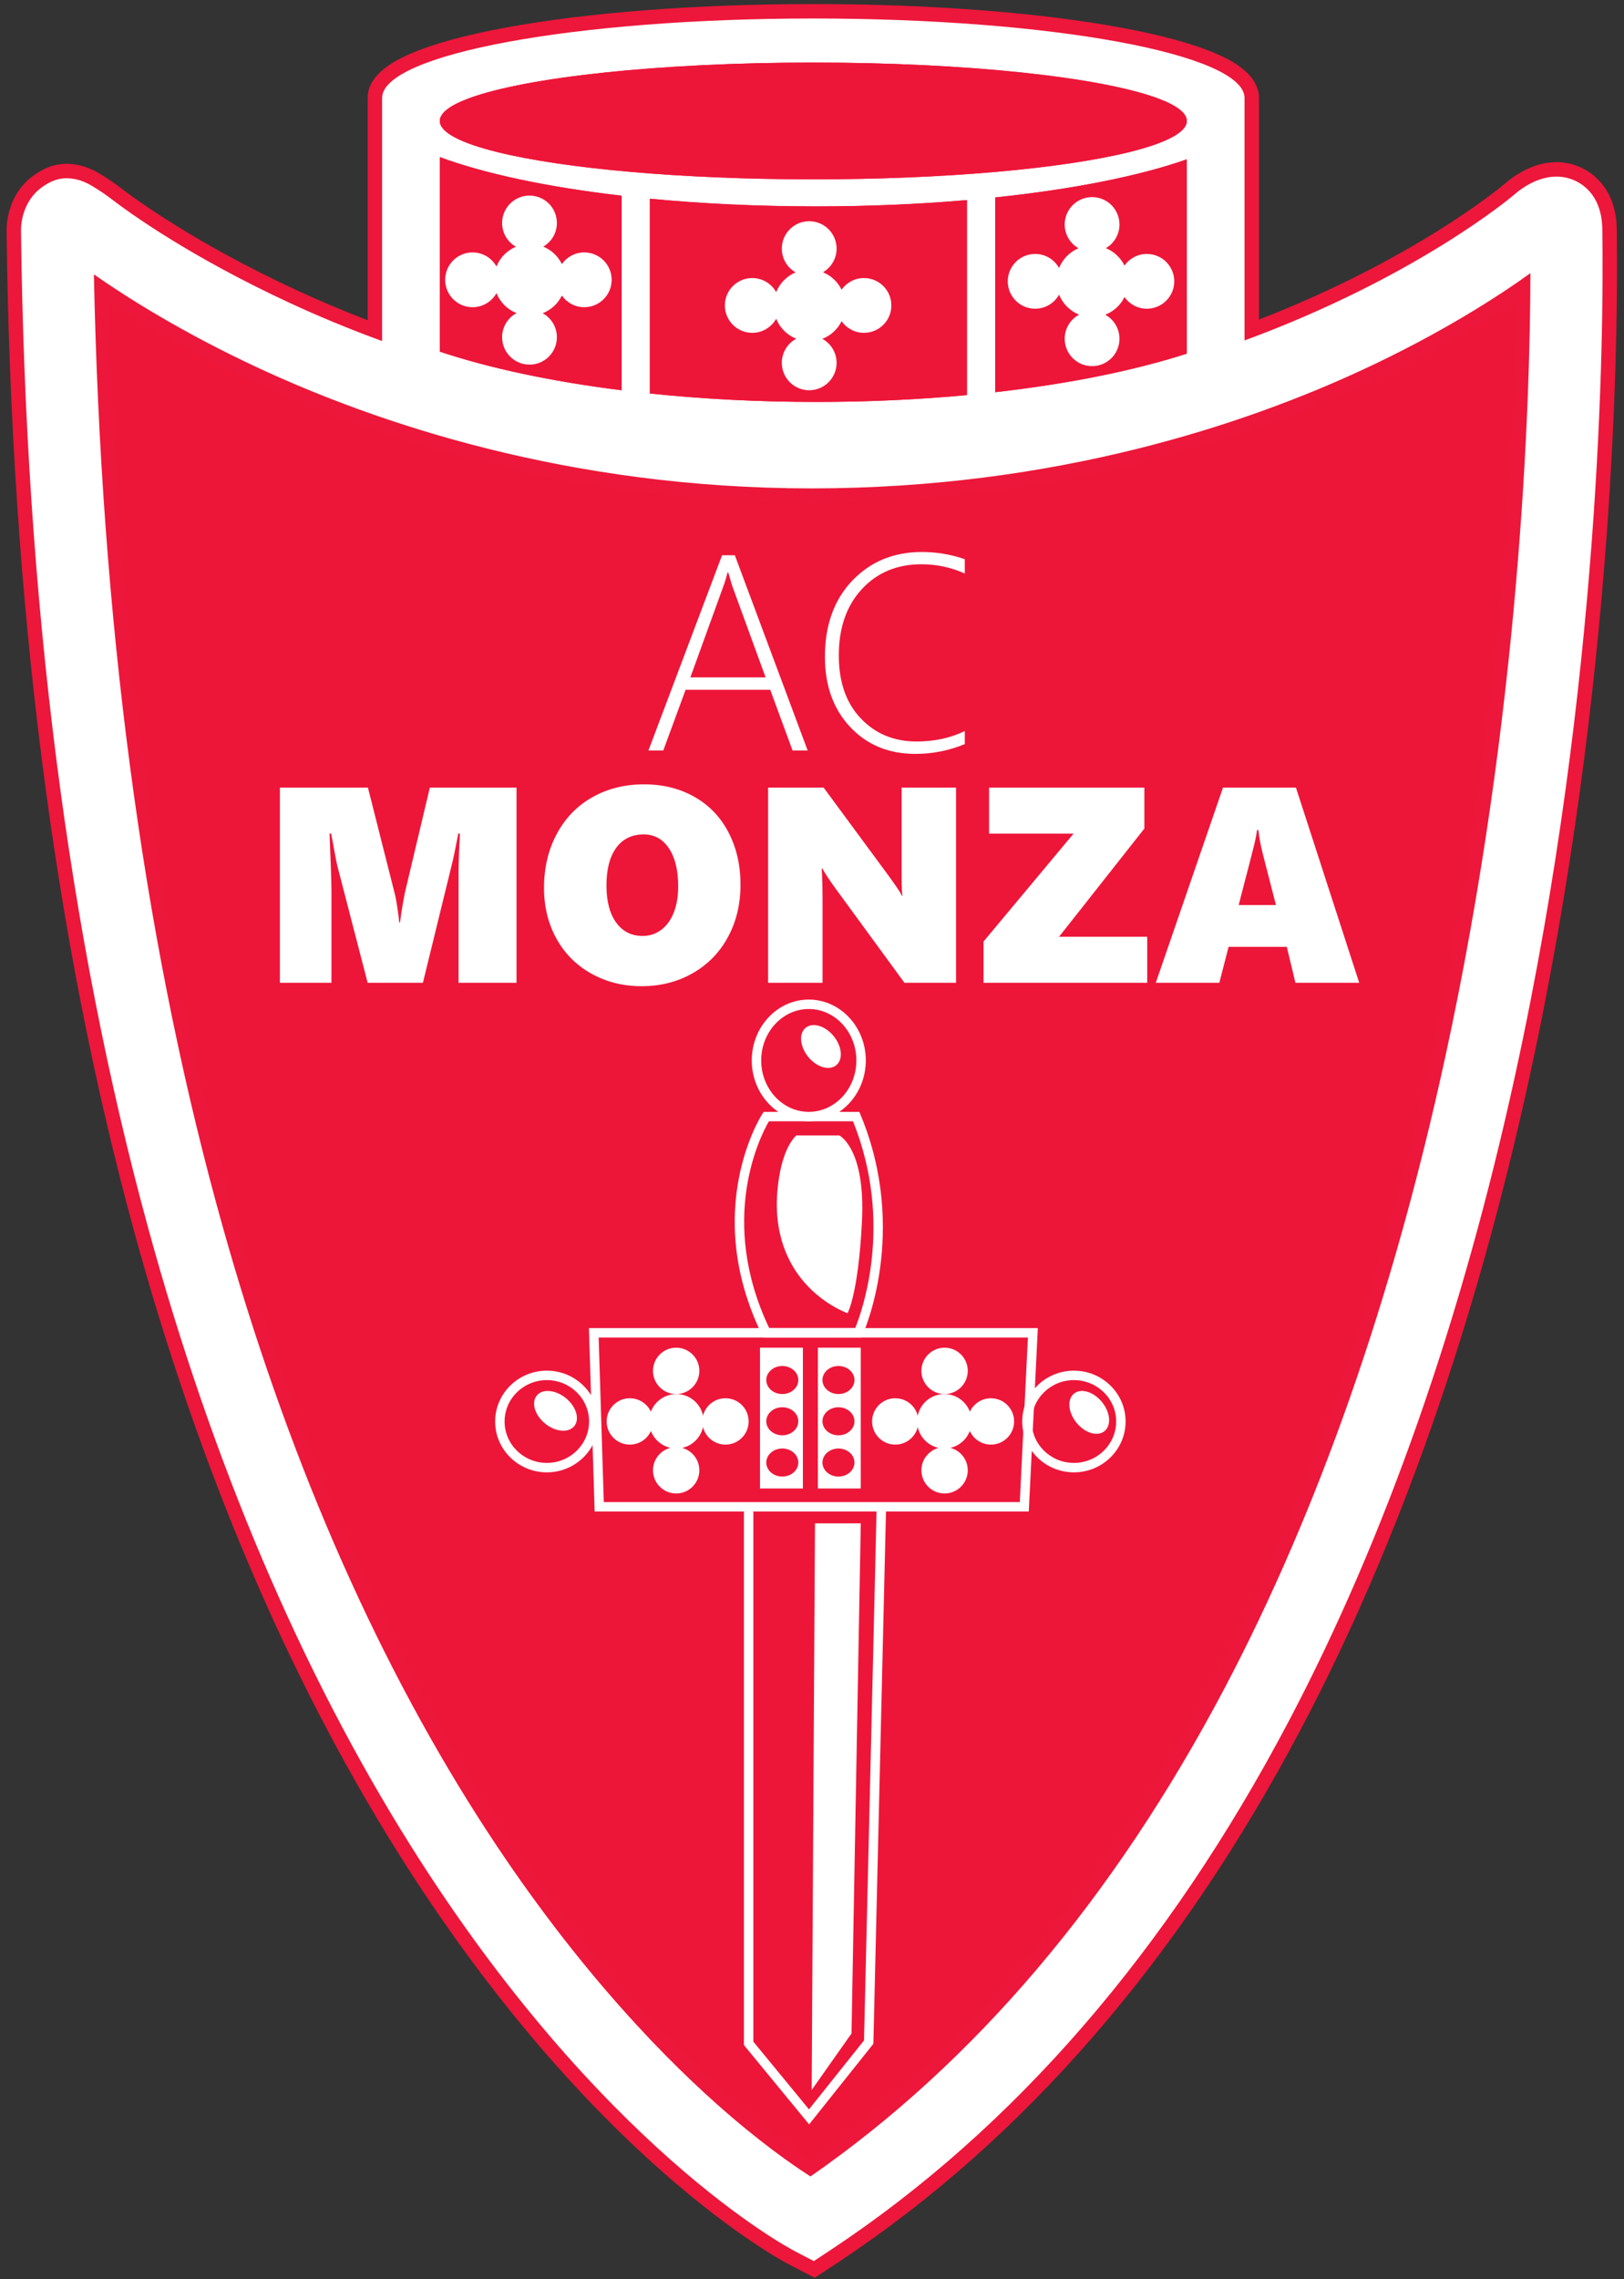 <?xml version="1.0" encoding="UTF-8" standalone="no"?>
<svg
   xmlns:dc="http://purl.org/dc/elements/1.1/"
   xmlns:cc="http://creativecommons.org/ns#"
   xmlns:rdf="http://www.w3.org/1999/02/22-rdf-syntax-ns#"
   xmlns:svg="http://www.w3.org/2000/svg"
   xmlns="http://www.w3.org/2000/svg"
   xmlns:sodipodi="http://sodipodi.sourceforge.net/DTD/sodipodi-0.dtd"
   xmlns:inkscape="http://www.inkscape.org/namespaces/inkscape"
   version="1.1"
   id="svg2"
   xml:space="preserve"
   width="749.987"
   height="1052.091"
   viewBox="0 0 749.987 1052.091"
   sodipodi:docname="LOGO AC MONZA VETTORIALE.ai"><rect x="0" y="0" width="749.987" height="1052.091" fill="#333333" stroke="none"/><defs
     id="defs6"><clipPath
       clipPathUnits="userSpaceOnUse"
       id="clipPath18"><path
         d="M 0,789.068 H 562.49 V 0 H 0 Z"
         id="path16" /></clipPath></defs><sodipodi:namedview
     pagecolor="#ffffff"
     bordercolor="#666666"
     borderopacity="1"
     objecttolerance="10"
     gridtolerance="10"
     guidetolerance="10"
     inkscape:pageopacity="0"
     inkscape:pageshadow="2"
     inkscape:window-width="640"
     inkscape:window-height="480"
     id="namedview4" /><g
     id="g10"
     inkscape:groupmode="layer"
     inkscape:label="LOGO AC MONZA VETTORIALE"
     transform="matrix(1.333,0,0,-1.333,0,1052.091)"><g
       id="g12"><g
         id="g14"
         clip-path="url(#clipPath18)"><g
           id="g20"
           transform="translate(215.367,721.489)"><path
             d="m 0,0 v -67.38 c -24.22,3.03 -45.72,7.62 -63,13.38 V 13.37 C -47.57,7.64 -25.76,2.99 0,0"
             style="fill:#ffffff;fill-opacity:1;fill-rule:nonzero;stroke:none"
             id="path22" /></g><g
           id="g24"
           transform="translate(334.986,719.969)"><path
             d="m 0,0 v -67.53 c -16.479,-1.54 -33.979,-2.37 -52.149,-2.37 -20.221,0 -39.611,1.03 -57.681,2.92 V 0.48 C -92,-1.23 -72.54,-2.18 -52.149,-2.18 -33.84,-2.18 -16.31,-1.4 0,0"
             style="fill:#ffffff;fill-opacity:1;fill-rule:nonzero;stroke:none"
             id="path26" /></g><g
           id="g28"
           transform="translate(411.176,734.089)"><path
             d="m 0,0 v -67.29 c -18.24,-5.87 -40.91,-10.47 -66.4,-13.36 V -13.2 C -39.419,-10.37 -16.41,-5.78 0,0"
             style="fill:#ffffff;fill-opacity:1;fill-rule:nonzero;stroke:none"
             id="path30" /></g><g
           id="g32"
           transform="translate(530.207,694.659)"><path
             d="m 0,0 c -0.09,-45.04 -3.479,-152.22 -29.62,-272.01 -18.09,-82.89 -43.739,-156.17 -76.23,-217.83 -38.45,-72.96 -86.719,-129.88 -143.569,-169.3 -6.621,4.25 -18.131,12.31 -32.561,25.15 -21.28,18.94 -53.46,52.44 -85.89,104.47 -36.53,58.62 -65.919,128.32 -87.35,207.16 -25.76,94.73 -40.03,202.97 -42.46,321.94 11.75,-8.2 30.79,-20.18 56.49,-32.17 41,-19.13 107.63,-41.94 192.181,-41.94 84.538,0 150.38,22.3 190.72,41.01 C -30.77,-20.76 -11.12,-8 0,0"
             style="fill:#ed1639;fill-opacity:1;fill-rule:nonzero;stroke:none"
             id="path34" /></g><g
           id="g36"
           transform="translate(173.551,738.861)"><path
             d="m 0,0 c 23.784,-5.765 64.159,-9.202 108.216,-9.202 44.413,0 85.075,3.491 108.772,9.338 l 0.295,0.072 0.037,0.005 c 17.603,4.394 17.806,8.147 17.806,8.306 0,0.895 -1.842,3.083 -8.745,5.601 -20.189,7.361 -66.57,12.118 -118.165,12.118 -51.59,0 -97.967,-4.757 -118.153,-12.118 -6.905,-2.519 -8.747,-4.706 -8.747,-5.601 0,-1.355 3.783,-4.848 18.098,-8.373 z m -18.684,-69.561 c 16.151,-5.224 36.108,-9.473 58,-12.349 v 62.317 c -23.142,2.796 -43.057,6.935 -58,12.047 z m 192.41,-13.053 c 23.1,2.758 44.23,7.018 61.4,12.383 v 61.973 c -15.886,-5.179 -36.974,-9.289 -61.4,-11.96 z m -119.62,-1 c 17.76,-1.777 36.311,-2.678 55.18,-2.678 16.901,0 33.592,0.724 49.651,2.152 v 62.531 c -16.092,-1.303 -32.782,-1.963 -49.651,-1.963 -18.965,0 -37.514,0.813 -55.18,2.416 z m -192.524,34.175 c 2.711,-116.835 16.927,-223.281 42.267,-316.466 21.367,-78.608 50.658,-148.082 87.059,-206.494 32.268,-51.772 64.268,-85.09 85.43,-103.925 13.139,-11.691 23.827,-19.402 30.849,-24.005 55.902,39.138 103.471,95.467 141.408,167.453 32.392,61.473 57.962,134.549 75.999,217.197 25.459,116.666 29.223,222.141 29.54,266.637 -11.943,-8.272 -30.245,-19.602 -54.715,-30.948 -40.565,-18.814 -106.764,-41.241 -191.772,-41.241 -85.007,0 -152.004,22.934 -193.238,42.174 -23.241,10.843 -41.053,21.683 -52.827,29.618 m 239.14,-682.031 c -2.746,1.429 -68.025,36.194 -134.033,141.228 -38.257,60.889 -68.983,133.138 -91.324,214.74 -27.776,101.475 -42.626,217.88 -44.138,345.981 v 0.169 c 0,5.553 2.32,13.018 8.832,17.317 1.823,1.2 4.868,3.204 9.484,3.204 1.29,0 2.639,-0.16 4.011,-0.475 2.104,-0.484 4.229,-1.386 6.316,-2.684 l 1.349,-0.838 c 1.841,-1.145 3.644,-2.393 5.361,-3.71 5.623,-4.315 26.669,-19.643 61.388,-35.735 9.17,-4.249 18.694,-8.226 28.359,-11.841 v 80.582 c 0,8.947 15.41,16.323 45.8,21.924 28.363,5.228 66.04,8.107 106.089,8.107 40.051,0 77.729,-2.879 106.095,-8.107 30.395,-5.601 45.806,-12.977 45.806,-21.924 V -63.9 c 56.48,21.352 87.843,47.552 89.175,48.678 2.32,2.066 8.663,6.97 16.39,6.97 2.505,0 4.947,-0.52 7.257,-1.544 4.157,-1.848 11.127,-6.843 11.127,-19.556 0,-0.103 0.02,-1.097 0.02,-1.097 0.471,-33.815 -0.315,-154.759 -30.188,-291.636 -18.618,-85.302 -45.117,-160.926 -78.759,-224.771 -42.088,-79.855 -95.651,-141.698 -159.201,-183.81 l -7.38,-4.883 z"
             style="fill:#ffffff;fill-opacity:1;fill-rule:nonzero;stroke:none"
             id="path38" /></g><g
           id="g40"
           transform="translate(281.197,615.129)"><path
             d="m 0,0 c 85.463,0 152.031,22.554 192.824,41.474 22.058,10.228 39.146,20.449 51.118,28.459 -0.554,-46.858 -4.899,-148.897 -29.438,-261.347 -17.989,-82.43 -43.481,-155.292 -75.767,-216.565 -37.435,-71.031 -84.271,-126.726 -139.239,-165.592 -6.932,4.636 -16.97,12.012 -29.145,22.846 -21.04,18.726 -52.86,51.863 -84.971,103.379 -36.272,58.206 -65.465,127.456 -86.768,205.827 -24.939,91.714 -39.081,196.327 -42.062,311.076 11.742,-7.663 28.273,-17.407 49.153,-27.148 C -152.831,23.062 -85.463,0 0,0 m -51.041,42.385 v 57.46 c 16.919,-1.45 34.612,-2.185 52.68,-2.185 15.998,0 31.832,0.591 47.15,1.758 V 41.885 C 33.507,40.594 17.668,39.94 1.639,39.94 c -17.99,0 -35.688,0.822 -52.68,2.445 M 68.58,101.277 c 22.023,2.508 41.285,6.197 56.399,10.789 V 55.346 C 108.981,50.494 89.66,46.588 68.58,43.942 Z M -123.831,55.998 v 56.731 c 14.185,-4.508 32.273,-8.198 53,-10.801 V 44.68 c -19.862,2.739 -38.012,6.614 -53,11.318 m 0.54,76.253 c 0.861,0.686 2.722,1.851 6.564,3.251 19.934,7.27 65.975,11.968 117.296,11.968 51.327,0 97.373,-4.698 117.308,-11.968 3.839,-1.4 5.701,-2.564 6.561,-3.25 -1.345,-1.065 -5.124,-3.296 -15.053,-5.802 h -0.001 l -0.041,-0.01 h -0.01 l -0.59,-0.146 C 85.23,120.493 44.792,117.03 0.569,117.03 c -43.671,0 -83.66,3.379 -107.303,9.053 l -0.901,0.222 c -10.381,2.556 -14.285,4.859 -15.656,5.946 M 0.569,172.73 c -40.196,0 -78.034,-2.894 -106.542,-8.148 -14.093,-2.598 -25.232,-5.654 -33.105,-9.084 -4.368,-1.903 -7.656,-3.877 -10.053,-6.036 -3.111,-2.801 -4.689,-5.918 -4.689,-9.262 V 63.239 c -8.447,3.245 -16.765,6.761 -24.808,10.488 -34.483,15.982 -55.345,31.174 -60.917,35.45 -1.784,1.368 -3.655,2.663 -5.563,3.849 l -1.35,0.839 c -2.321,1.443 -4.701,2.451 -7.076,2.997 -1.554,0.357 -3.091,0.538 -4.57,0.538 -5.365,0 -8.937,-2.351 -10.855,-3.614 -7.346,-4.849 -9.961,-13.204 -9.961,-19.406 v -0.14 -0.03 -0.029 c 1.515,-128.316 16.395,-244.932 44.227,-346.612 22.405,-81.839 53.231,-154.313 91.618,-215.41 66.365,-105.601 132.226,-140.674 134.997,-142.115 l 6.528,-3.399 2.612,-1.36 2.456,1.625 6.151,4.069 c 63.907,42.349 117.748,104.5 160.035,184.729 33.748,64.048 60.324,139.885 78.99,225.406 29.931,137.145 30.717,258.323 30.245,292.196 l -0.012,0.608 c -0.005,0.215 -0.008,0.371 -0.008,0.462 0,14.653 -8.818,20.154 -12.609,21.839 -2.637,1.168 -5.419,1.76 -8.274,1.76 -8.529,0 -15.425,-5.274 -18.048,-7.597 -1.807,-1.52 -31.573,-26.162 -85.018,-46.916 V 140.2 c 0,8.875 -11.097,13.709 -14.744,15.298 -7.874,3.43 -19.014,6.486 -33.109,9.084 -28.511,5.254 -66.35,8.148 -106.548,8.148 M 0,5 c -84.551,0 -151.181,22.81 -192.181,41.94 -25.699,11.99 -44.739,23.97 -56.489,32.17 2.429,-118.97 16.699,-227.21 42.46,-321.94 21.43,-78.84 50.819,-148.54 87.349,-207.16 32.43,-52.031 64.61,-85.531 85.89,-104.47 14.43,-12.84 25.94,-20.9 32.561,-25.15 56.85,39.42 105.119,96.339 143.57,169.299 32.49,61.661 58.139,134.941 76.229,217.831 26.141,119.79 29.53,226.97 29.62,272.01 -11.12,-8 -30.77,-20.76 -58.289,-33.52 C 150.38,27.3 84.539,5 0,5 m 1.639,29.94 c 18.171,0 35.671,0.83 52.15,2.37 v 67.53 c -16.31,-1.4 -33.84,-2.18 -52.15,-2.18 -20.39,0 -39.85,0.95 -57.68,2.66 V 37.86 c 18.07,-1.89 37.46,-2.92 57.68,-2.92 m 61.94,3.37 c 25.49,2.89 48.16,7.49 66.4,13.36 v 67.29 c -16.41,-5.78 -39.419,-10.37 -66.4,-13.2 V 38.31 m -129.41,0.67 v 67.38 c -25.76,2.99 -47.57,7.64 -63,13.37 V 52.36 c 17.28,-5.76 38.78,-10.35 63,-13.38 m 66.4,73.05 c 46.021,0 86.431,3.75 109.371,9.41 0.019,0 0.039,0.01 0.06,0.01 12.65,3.13 19.979,6.83 19.979,10.8 0,2.82 -3.699,5.51 -10.389,7.95 -19.771,7.21 -65.62,12.27 -119.021,12.27 -53.4,0 -99.24,-5.06 -119.009,-12.27 -6.69,-2.44 -10.391,-5.13 -10.391,-7.95 0,-3.97 7.33,-7.68 20,-10.8 0.011,-0.01 0.02,-0.01 0.03,-0.01 22.951,-5.66 63.361,-9.41 109.37,-9.41 m 0,55.7 C 83.08,167.73 149.97,155.4 149.97,140.2 V 56.23 c 58.739,21.62 91.61,48.95 93.289,50.37 2.114,1.881 7.897,6.379 14.777,6.379 2.008,0 4.112,-0.384 6.243,-1.329 3.6,-1.6 9.64,-5.97 9.64,-17.27 0,-0.18 0.01,-0.57 0.02,-1.14 0.471,-33.72 -0.3,-154.38 -30.13,-291.06 -18.57,-85.08 -44.99,-160.491 -78.529,-224.14 C 123.389,-501.44 70.109,-562.971 6.91,-604.851 l -6.151,-4.069 -6.53,3.399 c -2.73,1.42 -67.48,35.971 -133.07,140.34 -38.12,60.671 -68.749,132.691 -91.03,214.071 -27.719,101.27 -42.54,217.46 -44.049,345.35 v 0.14 c 0,4.91 2.03,11.48 7.71,15.23 1.813,1.194 4.326,2.79 8.106,2.79 1.048,0 2.195,-0.123 3.451,-0.411 1.974,-0.454 3.836,-1.301 5.556,-2.37 l 1.349,-0.839 c 1.78,-1.106 3.497,-2.294 5.159,-3.57 6.461,-4.957 27.373,-20.036 61.859,-36.02 9.28,-4.3 19.939,-8.8 31.91,-13.16 v 84.17 c 0,15.2 66.88,27.53 149.389,27.53"
             style="fill:#ec173a;fill-opacity:1;fill-rule:nonzero;stroke:none"
             id="path42" /></g><g
           id="g44"
           transform="translate(411.176,747.379)"><path
             d="m 0,0 c 0,-3.97 -7.329,-7.67 -19.979,-10.8 -0.021,0 -0.041,-0.01 -0.06,-0.01 -22.94,-5.66 -63.35,-9.41 -109.371,-9.41 -46.009,0 -86.419,3.75 -109.37,9.41 -0.01,0 -0.019,0 -0.03,0.01 -12.67,3.12 -20,6.83 -20,10.8 0,2.82 3.701,5.51 10.391,7.95 19.769,7.21 65.609,12.27 119.009,12.27 53.401,0 99.25,-5.06 119.021,-12.27 C -3.699,5.51 0,2.82 0,0"
             style="fill:#ed1639;fill-opacity:1;fill-rule:nonzero;stroke:none"
             id="path46" /></g><g
           id="g48"
           transform="translate(215.367,721.489)"><path
             d="m 0,0 v -67.38 c -24.22,3.03 -45.72,7.62 -63,13.38 V 13.37 C -47.57,7.64 -25.76,2.99 0,0"
             style="fill:#ed1639;fill-opacity:1;fill-rule:nonzero;stroke:none"
             id="path50" /></g><g
           id="g52"
           transform="translate(334.986,719.969)"><path
             d="m 0,0 v -67.53 c -16.479,-1.54 -33.979,-2.37 -52.149,-2.37 -20.221,0 -39.611,1.03 -57.681,2.92 V 0.48 C -92,-1.23 -72.54,-2.18 -52.149,-2.18 -33.84,-2.18 -16.31,-1.4 0,0"
             style="fill:#ed1639;fill-opacity:1;fill-rule:nonzero;stroke:none"
             id="path54" /></g><g
           id="g56"
           transform="translate(411.176,734.089)"><path
             d="m 0,0 v -67.29 c -18.24,-5.87 -40.91,-10.47 -66.4,-13.36 V -13.2 C -39.419,-10.37 -16.41,-5.78 0,0"
             style="fill:#ed1639;fill-opacity:1;fill-rule:nonzero;stroke:none"
             id="path58" /></g><g
           id="g60"
           transform="translate(299.322,692.969)"><path
             d="m 0,0 c -3.209,0 -6.04,-1.595 -7.758,-4.032 -1.335,2.721 -3.627,4.883 -6.448,6.036 2.818,1.644 4.717,4.691 4.717,8.19 0,5.242 -4.247,9.486 -9.488,9.486 -5.239,0 -9.487,-4.244 -9.487,-9.486 0,-3.525 1.926,-6.592 4.778,-8.228 -3.062,-1.282 -5.493,-3.758 -6.729,-6.843 -1.62,2.909 -4.723,4.877 -8.29,4.877 -5.239,0 -9.488,-4.244 -9.488,-9.486 0,-5.241 4.249,-9.485 9.488,-9.485 3.567,0 6.67,1.969 8.29,4.877 1.265,-3.156 3.785,-5.668 6.947,-6.923 -2.974,-1.6 -4.996,-4.74 -4.996,-8.357 0,-5.24 4.248,-9.484 9.487,-9.484 5.241,0 9.488,4.244 9.488,9.484 0,3.59 -1.992,6.71 -4.931,8.322 2.917,1.129 5.294,3.324 6.662,6.113 1.718,-2.436 4.549,-4.032 7.758,-4.032 5.24,0 9.486,4.244 9.486,9.485 C 9.486,-4.244 5.24,0 0,0"
             style="fill:#ffffff;fill-opacity:1;fill-rule:nonzero;stroke:none"
             id="path62" /></g><g
           id="g64"
           transform="translate(202.419,701.844)"><path
             d="m 0,0 c -3.208,0 -6.039,-1.595 -7.756,-4.03 -1.335,2.72 -3.628,4.882 -6.449,6.034 2.817,1.644 4.716,4.691 4.716,8.19 0,5.242 -4.247,9.487 -9.486,9.487 -5.241,0 -9.489,-4.245 -9.489,-9.487 0,-3.524 1.926,-6.591 4.778,-8.227 -3.062,-1.282 -5.493,-3.758 -6.729,-6.843 -1.62,2.908 -4.723,4.876 -8.289,4.876 -5.24,0 -9.488,-4.244 -9.488,-9.486 0,-5.24 4.248,-9.485 9.488,-9.485 3.566,0 6.669,1.969 8.289,4.877 1.265,-3.157 3.785,-5.668 6.947,-6.923 -2.974,-1.6 -4.996,-4.74 -4.996,-8.356 0,-5.24 4.248,-9.485 9.489,-9.485 5.239,0 9.486,4.245 9.486,9.485 0,3.589 -1.992,6.709 -4.93,8.321 2.917,1.129 5.294,3.323 6.663,6.112 1.717,-2.436 4.548,-4.031 7.756,-4.031 5.24,0 9.487,4.245 9.487,9.485 C 9.487,-4.244 5.24,0 0,0"
             style="fill:#ffffff;fill-opacity:1;fill-rule:nonzero;stroke:none"
             id="path66" /></g><g
           id="g68"
           transform="translate(397.327,701.32)"><path
             d="m 0,0 c -3.208,0 -6.038,-1.595 -7.755,-4.032 -1.336,2.721 -3.628,4.884 -6.45,6.036 2.817,1.644 4.716,4.691 4.716,8.19 0,5.242 -4.246,9.486 -9.486,9.486 -5.241,0 -9.489,-4.244 -9.489,-9.486 0,-3.525 1.927,-6.592 4.779,-8.227 -3.061,-1.282 -5.493,-3.759 -6.728,-6.845 -1.62,2.909 -4.724,4.878 -8.291,4.878 -5.239,0 -9.487,-4.244 -9.487,-9.486 0,-5.24 4.248,-9.485 9.487,-9.485 3.568,0 6.671,1.969 8.291,4.878 1.265,-3.157 3.783,-5.669 6.945,-6.924 -2.973,-1.601 -4.996,-4.74 -4.996,-8.356 0,-5.241 4.248,-9.485 9.489,-9.485 5.24,0 9.486,4.244 9.486,9.485 0,3.589 -1.991,6.708 -4.928,8.32 2.917,1.13 5.293,3.325 6.661,6.114 1.718,-2.436 4.548,-4.032 7.756,-4.032 5.24,0 9.486,4.245 9.486,9.485 C 9.486,-4.244 5.24,0 0,0"
             style="fill:#ffffff;fill-opacity:1;fill-rule:nonzero;stroke:none"
             id="path70" /></g><g
           id="g72"
           transform="translate(242.284,314.509)"><path
             d="m 0,0 c 0,-4.433 -3.591,-8.027 -8.027,-8.027 -4.433,0 -8.029,3.594 -8.029,8.027 0,4.435 3.596,8.027 8.029,8.027 C -3.591,8.027 0,4.435 0,0"
             style="fill:#ffffff;fill-opacity:1;fill-rule:nonzero;stroke:none"
             id="path74" /></g><g
           id="g76"
           transform="translate(226.23,296.998)"><path
             d="m 0,0 c 0,-4.434 -3.592,-8.027 -8.027,-8.027 -4.434,0 -8.029,3.593 -8.029,8.027 0,4.435 3.595,8.026 8.029,8.026 C -3.592,8.026 0,4.435 0,0"
             style="fill:#ffffff;fill-opacity:1;fill-rule:nonzero;stroke:none"
             id="path78" /></g><g
           id="g80"
           transform="translate(259.365,296.998)"><path
             d="m 0,0 c 0,-4.434 -3.592,-8.027 -8.027,-8.027 -4.434,0 -8.029,3.593 -8.029,8.027 0,4.435 3.595,8.026 8.029,8.026 C -3.592,8.026 0,4.435 0,0"
             style="fill:#ffffff;fill-opacity:1;fill-rule:nonzero;stroke:none"
             id="path82" /></g><g
           id="g84"
           transform="translate(242.284,280.074)"><path
             d="m 0,0 c 0,-4.433 -3.591,-8.026 -8.027,-8.026 -4.433,0 -8.029,3.593 -8.029,8.026 0,4.436 3.596,8.027 8.029,8.027 C -3.591,8.027 0,4.436 0,0"
             style="fill:#ffffff;fill-opacity:1;fill-rule:nonzero;stroke:none"
             id="path86" /></g><g
           id="g88"
           transform="translate(243.765,297.05)"><path
             d="m 0,0 c 0,-5.212 -4.222,-9.434 -9.433,-9.434 -5.211,0 -9.433,4.222 -9.433,9.434 0,5.21 4.222,9.432 9.433,9.432 C -4.222,9.432 0,5.21 0,0"
             style="fill:#ffffff;fill-opacity:1;fill-rule:nonzero;stroke:none"
             id="path90" /></g><g
           id="g92"
           transform="translate(189.45,279.364)"><path
             d="m 0,0 c -9.873,0 -17.906,7.897 -17.906,17.607 0,9.71 8.033,17.61 17.906,17.61 9.872,0 17.903,-7.9 17.903,-17.61 C 17.903,7.897 9.872,0 0,0 m 0,31.948 c -8.071,0 -14.636,-6.43 -14.636,-14.341 0,-7.905 6.565,-14.338 14.636,-14.338 8.071,0 14.635,6.433 14.635,14.338 0,7.911 -6.564,14.341 -14.635,14.341"
             style="fill:#ffffff;fill-opacity:1;fill-rule:nonzero;stroke:none"
             id="path94" /></g><g
           id="g96"
           transform="translate(198.947,295.375)"><path
             d="m 0,0 c -1.984,-2.437 -6.499,-2.039 -10.082,0.879 -3.592,2.922 -4.888,7.262 -2.905,9.7 1.984,2.434 6.496,2.039 10.083,-0.884 C 0.681,6.777 1.982,2.436 0,0"
             style="fill:#ffffff;fill-opacity:1;fill-rule:nonzero;stroke:none"
             id="path98" /></g><path
           d="m 263.293,273.777 h 14.866 v 48.763 h -14.866 z m 7.73,4.127 c -3.063,0 -5.549,2.176 -5.549,4.856 0,2.681 2.486,4.858 5.549,4.858 3.065,0 5.55,-2.177 5.55,-4.858 0,-2.68 -2.485,-4.856 -5.55,-4.856 m 0,14.29 c -3.063,0 -5.549,2.176 -5.549,4.856 0,2.681 2.486,4.856 5.549,4.856 3.065,0 5.55,-2.175 5.55,-4.856 0,-2.68 -2.485,-4.856 -5.55,-4.856 m 0,14.288 c -3.063,0 -5.549,2.173 -5.549,4.856 0,2.682 2.486,4.856 5.549,4.856 3.065,0 5.55,-2.174 5.55,-4.856 0,-2.683 -2.485,-4.856 -5.55,-4.856"
           style="fill:#ffffff;fill-opacity:1;fill-rule:nonzero;stroke:none"
           id="path100" /><g
           id="g102"
           transform="translate(356.418,265.802)"><path
             d="m 0,0 h -150.403 l -1.983,63.52 H 3.135 Z M -147.235,3.268 H -3.11 l 2.81,56.985 h -148.712 z"
             style="fill:#ffffff;fill-opacity:1;fill-rule:nonzero;stroke:none"
             id="path104" /></g><g
           id="g106"
           transform="translate(319.221,314.509)"><path
             d="m 0,0 c 0,-4.433 3.592,-8.027 8.027,-8.027 4.435,0 8.029,3.594 8.029,8.027 0,4.435 -3.594,8.027 -8.029,8.027 C 3.592,8.027 0,4.435 0,0"
             style="fill:#ffffff;fill-opacity:1;fill-rule:nonzero;stroke:none"
             id="path108" /></g><g
           id="g110"
           transform="translate(335.276,296.998)"><path
             d="m 0,0 c 0,-4.434 3.591,-8.027 8.027,-8.027 4.433,0 8.03,3.593 8.03,8.027 0,4.435 -3.597,8.026 -8.03,8.026 C 3.591,8.026 0,4.435 0,0"
             style="fill:#ffffff;fill-opacity:1;fill-rule:nonzero;stroke:none"
             id="path112" /></g><g
           id="g114"
           transform="translate(302.14,296.998)"><path
             d="m 0,0 c 0,-4.434 3.592,-8.027 8.027,-8.027 4.433,0 8.03,3.593 8.03,8.027 0,4.435 -3.597,8.026 -8.03,8.026 C 3.592,8.026 0,4.435 0,0"
             style="fill:#ffffff;fill-opacity:1;fill-rule:nonzero;stroke:none"
             id="path116" /></g><g
           id="g118"
           transform="translate(319.221,280.074)"><path
             d="m 0,0 c 0,-4.433 3.592,-8.026 8.027,-8.026 4.435,0 8.029,3.593 8.029,8.026 0,4.436 -3.594,8.027 -8.029,8.027 C 3.592,8.027 0,4.436 0,0"
             style="fill:#ffffff;fill-opacity:1;fill-rule:nonzero;stroke:none"
             id="path120" /></g><g
           id="g122"
           transform="translate(317.741,297.05)"><path
             d="m 0,0 c 0,-5.212 4.222,-9.434 9.432,-9.434 5.213,0 9.434,4.222 9.434,9.434 0,5.21 -4.221,9.432 -9.434,9.432 C 4.222,9.432 0,5.21 0,0"
             style="fill:#ffffff;fill-opacity:1;fill-rule:nonzero;stroke:none"
             id="path124" /></g><g
           id="g126"
           transform="translate(372.056,279.364)"><path
             d="m 0,0 c -9.874,0 -17.905,7.897 -17.905,17.607 0,9.71 8.031,17.61 17.905,17.61 9.872,0 17.905,-7.9 17.905,-17.61 C 17.905,7.897 9.872,0 0,0 m 0,31.948 c -8.072,0 -14.637,-6.43 -14.637,-14.341 0,-7.905 6.565,-14.338 14.637,-14.338 8.07,0 14.637,6.433 14.637,14.338 0,7.911 -6.567,14.341 -14.637,14.341"
             style="fill:#ffffff;fill-opacity:1;fill-rule:nonzero;stroke:none"
             id="path128" /></g><g
           id="g130"
           transform="translate(382.656,293.636)"><path
             d="m 0,0 c 2.436,1.984 2.038,6.498 -0.88,10.082 -2.922,3.591 -7.261,4.887 -9.698,2.904 C -13.013,11.002 -12.618,6.49 -9.695,2.904 -6.777,-0.682 -2.437,-1.983 0,0"
             style="fill:#ffffff;fill-opacity:1;fill-rule:nonzero;stroke:none"
             id="path132" /></g><path
           d="m 283.348,273.777 h 14.863 v 48.763 h -14.863 z m 7.134,4.127 c -3.064,0 -5.549,2.176 -5.549,4.856 0,2.681 2.485,4.858 5.549,4.858 3.065,0 5.549,-2.177 5.549,-4.858 0,-2.68 -2.484,-4.856 -5.549,-4.856 m 0,14.29 c -3.064,0 -5.549,2.176 -5.549,4.856 0,2.681 2.485,4.856 5.549,4.856 3.065,0 5.549,-2.175 5.549,-4.856 0,-2.68 -2.484,-4.856 -5.549,-4.856 m 0,14.288 c -3.064,0 -5.549,2.173 -5.549,4.856 0,2.682 2.485,4.856 5.549,4.856 3.065,0 5.549,-2.174 5.549,-4.856 0,-2.683 -2.484,-4.856 -5.549,-4.856"
           style="fill:#ffffff;fill-opacity:1;fill-rule:nonzero;stroke:none"
           id="path134" /><g
           id="g136"
           transform="translate(280.2,400.941)"><path
             d="m 0,0 c -10.893,0 -19.754,9.454 -19.754,21.074 0,11.622 8.861,21.078 19.754,21.078 10.892,0 19.754,-9.456 19.754,-21.078 C 19.754,9.454 10.892,0 0,0 m 0,38.884 c -9.091,0 -16.485,-7.99 -16.485,-17.81 0,-9.819 7.394,-17.807 16.485,-17.807 9.09,0 16.487,7.988 16.487,17.807 0,9.82 -7.397,17.81 -16.487,17.81"
             style="fill:#ffffff;fill-opacity:1;fill-rule:nonzero;stroke:none"
             id="path138" /></g><g
           id="g140"
           transform="translate(289.705,420.351)"><path
             d="m 0,0 c 2.436,1.984 2.041,6.499 -0.879,10.082 -2.923,3.592 -7.264,4.888 -9.699,2.905 -2.434,-1.984 -2.04,-6.496 0.881,-10.083 C -6.777,-0.682 -2.438,-1.982 0,0"
             style="fill:#ffffff;fill-opacity:1;fill-rule:nonzero;stroke:none"
             id="path142" /></g><g
           id="g144"
           transform="translate(298.402,326.055)"><path
             d="m 0,0 h -33.957 l -0.446,0.915 c -21.223,43.454 -0.11,76.182 0.107,76.508 l 0.483,0.73 h 33.126 l 0.418,-1.005 C 16.628,36.468 0.605,1.292 0.441,0.944 Z m -31.91,3.268 h 29.795 c 2.322,5.699 13.423,36.391 -0.76,71.617 H -32.016 C -34.865,69.977 -49.873,40.998 -31.91,3.268"
             style="fill:#ffffff;fill-opacity:1;fill-rule:nonzero;stroke:none"
             id="path146" /></g><g
           id="g148"
           transform="translate(275.844,396.039)"><path
             d="m 0,0 h 14.936 c 0,0 9.118,-4.447 7.846,-29.773 -1.268,-25.324 -4.989,-31.768 -4.989,-31.768 0,0 -24.6,8.353 -24.509,37.942 0,0 -0.097,16.738 6.716,23.599"
             style="fill:#ffffff;fill-opacity:1;fill-rule:nonzero;stroke:none"
             id="path150" /></g><g
           id="g152"
           transform="translate(280.314,53.556)"><path
             d="M 0,0 -22.585,27.471 V 213.88 h 3.27 V 28.639 L -0.041,5.192 19.022,29.077 23.4,213.919 26.666,213.842 22.264,27.9 Z"
             style="fill:#ffffff;fill-opacity:1;fill-rule:nonzero;stroke:none"
             id="path154" /></g><g
           id="g156"
           transform="translate(282.355,261.701)"><path
             d="M 0,0 H 15.857 L 12.651,-176.663 -1.155,-196.245 Z"
             style="fill:#ffffff;fill-opacity:1;fill-rule:nonzero;stroke:none"
             id="path158" /></g><g
           id="g160"
           transform="translate(437.331,494.209)"><path
             d="M 0,0 4.715,-18.385 H -8.202 c 3.425,13.105 5.327,20.522 5.704,22.25 0.377,1.728 0.597,2.97 0.66,3.725 h 0.471 C -1.116,5.232 -0.66,2.702 0,0 m 33.564,-45.303 -21.92,67.601 h -25.268 l -23.287,-67.601 h 22.015 l 3.205,12.445 H 8.485 l 2.971,-12.445 z M -40.871,8.108 v 14.19 H -94.66 V 6.364 h 29.274 l -31.207,-37.383 v -14.284 h 56.712 v 15.934 H -70.43 Z m -65.244,-53.411 v 67.601 h -18.858 V -8.014 c 0,-3.394 0.095,-5.783 0.284,-7.166 h -0.189 c -0.188,0.44 -0.464,0.943 -0.825,1.509 -0.361,0.565 -0.746,1.147 -1.154,1.744 -0.41,0.597 -0.818,1.179 -1.226,1.744 -0.409,0.566 -0.754,1.053 -1.037,1.462 l -22.864,31.019 h -19.234 v -67.601 h 18.857 v 28.379 c 0,4.148 -0.094,7.888 -0.284,11.22 h 0.19 c 1.193,-2.075 2.733,-4.401 4.62,-6.977 l 23.853,-32.622 z m -97.819,24.231 c -1.037,-2.578 -2.498,-4.558 -4.384,-5.94 -1.886,-1.384 -4.007,-2.075 -6.364,-2.075 -3.866,0 -6.923,1.54 -9.169,4.62 -2.248,3.08 -3.371,7.37 -3.371,12.87 0,5.625 1.132,9.978 3.394,13.058 2.263,3.08 5.422,4.62 9.476,4.62 3.708,0 6.631,-1.603 8.768,-4.808 2.137,-3.206 3.206,-7.59 3.206,-13.153 0,-3.552 -0.519,-6.616 -1.556,-9.192 m 18.975,27.884 c -2.782,5.327 -6.726,9.428 -11.833,12.304 -5.107,2.875 -10.898,4.313 -17.372,4.313 -6.725,0 -12.728,-1.501 -18.008,-4.502 -5.28,-3.001 -9.381,-7.252 -12.304,-12.752 -2.922,-5.5 -4.384,-11.691 -4.384,-18.573 0,-6.569 1.445,-12.454 4.337,-17.655 2.891,-5.202 6.937,-9.24 12.139,-12.115 5.201,-2.876 10.976,-4.314 17.325,-4.314 6.505,0 12.382,1.485 17.631,4.455 5.248,2.97 9.334,7.134 12.256,12.493 2.923,5.358 4.385,11.431 4.385,18.22 0,6.757 -1.391,12.799 -4.172,18.126 m -73.423,-52.115 v 67.601 h -30.03 l -8.674,-36.535 c -0.754,-3.897 -1.304,-7.276 -1.649,-10.135 h -0.283 c -0.095,1.256 -0.323,3.04 -0.684,5.35 -0.362,2.31 -0.653,3.842 -0.872,4.596 l -9.287,36.724 h -30.5 v -67.601 h 17.866 v 31.867 c 0,2.64 -0.22,9.24 -0.66,19.8 h 0.566 c 1.194,-6.663 1.933,-10.497 2.216,-11.503 l 10.418,-40.164 h 19.139 l 9.947,40.636 c 0.534,2.042 1.304,5.719 2.31,11.031 h 0.566 l -0.142,-3.111 c -0.22,-4.181 -0.33,-8.014 -0.33,-11.503 v -37.053 z"
             style="fill:#ffffff;fill-opacity:1;fill-rule:nonzero;stroke:none"
             id="path162" /></g><g
           id="g164"
           transform="translate(334.256,536.102)"><path
             d="m 0,0 c -4.935,-2.421 -10.512,-3.63 -16.735,-3.63 -7.794,0 -14.229,2.663 -19.304,7.99 -5.076,5.327 -7.614,12.595 -7.614,21.803 0,9.554 2.656,17.207 7.966,22.958 5.312,5.752 12.21,8.627 20.696,8.627 5.249,0 10.246,-1.069 14.991,-3.205 v 4.95 c -4.745,1.665 -9.711,2.498 -14.896,2.498 -9.743,0 -17.773,-3.308 -24.09,-9.923 -6.317,-6.616 -9.475,-15.408 -9.475,-26.376 0,-9.994 2.915,-18.095 8.745,-24.301 5.829,-6.208 13.363,-9.311 22.604,-9.311 5.94,0 11.644,1.132 17.112,3.394 z m -69.015,18.574 h -26.069 l 11.361,31.349 c 0.502,1.288 1.021,2.97 1.556,5.044 h 0.188 c 0.251,-0.786 0.487,-1.572 0.707,-2.357 0.22,-0.912 0.503,-1.839 0.849,-2.782 z M -54.448,-6.741 -79.669,60.86 H -84.1 l -25.504,-67.601 h 5.139 l 7.731,21.025 h 29.322 l 7.731,-21.025 z"
             style="fill:#ffffff;fill-opacity:1;fill-rule:nonzero;stroke:none"
             id="path166" /></g></g></g></g></svg>
